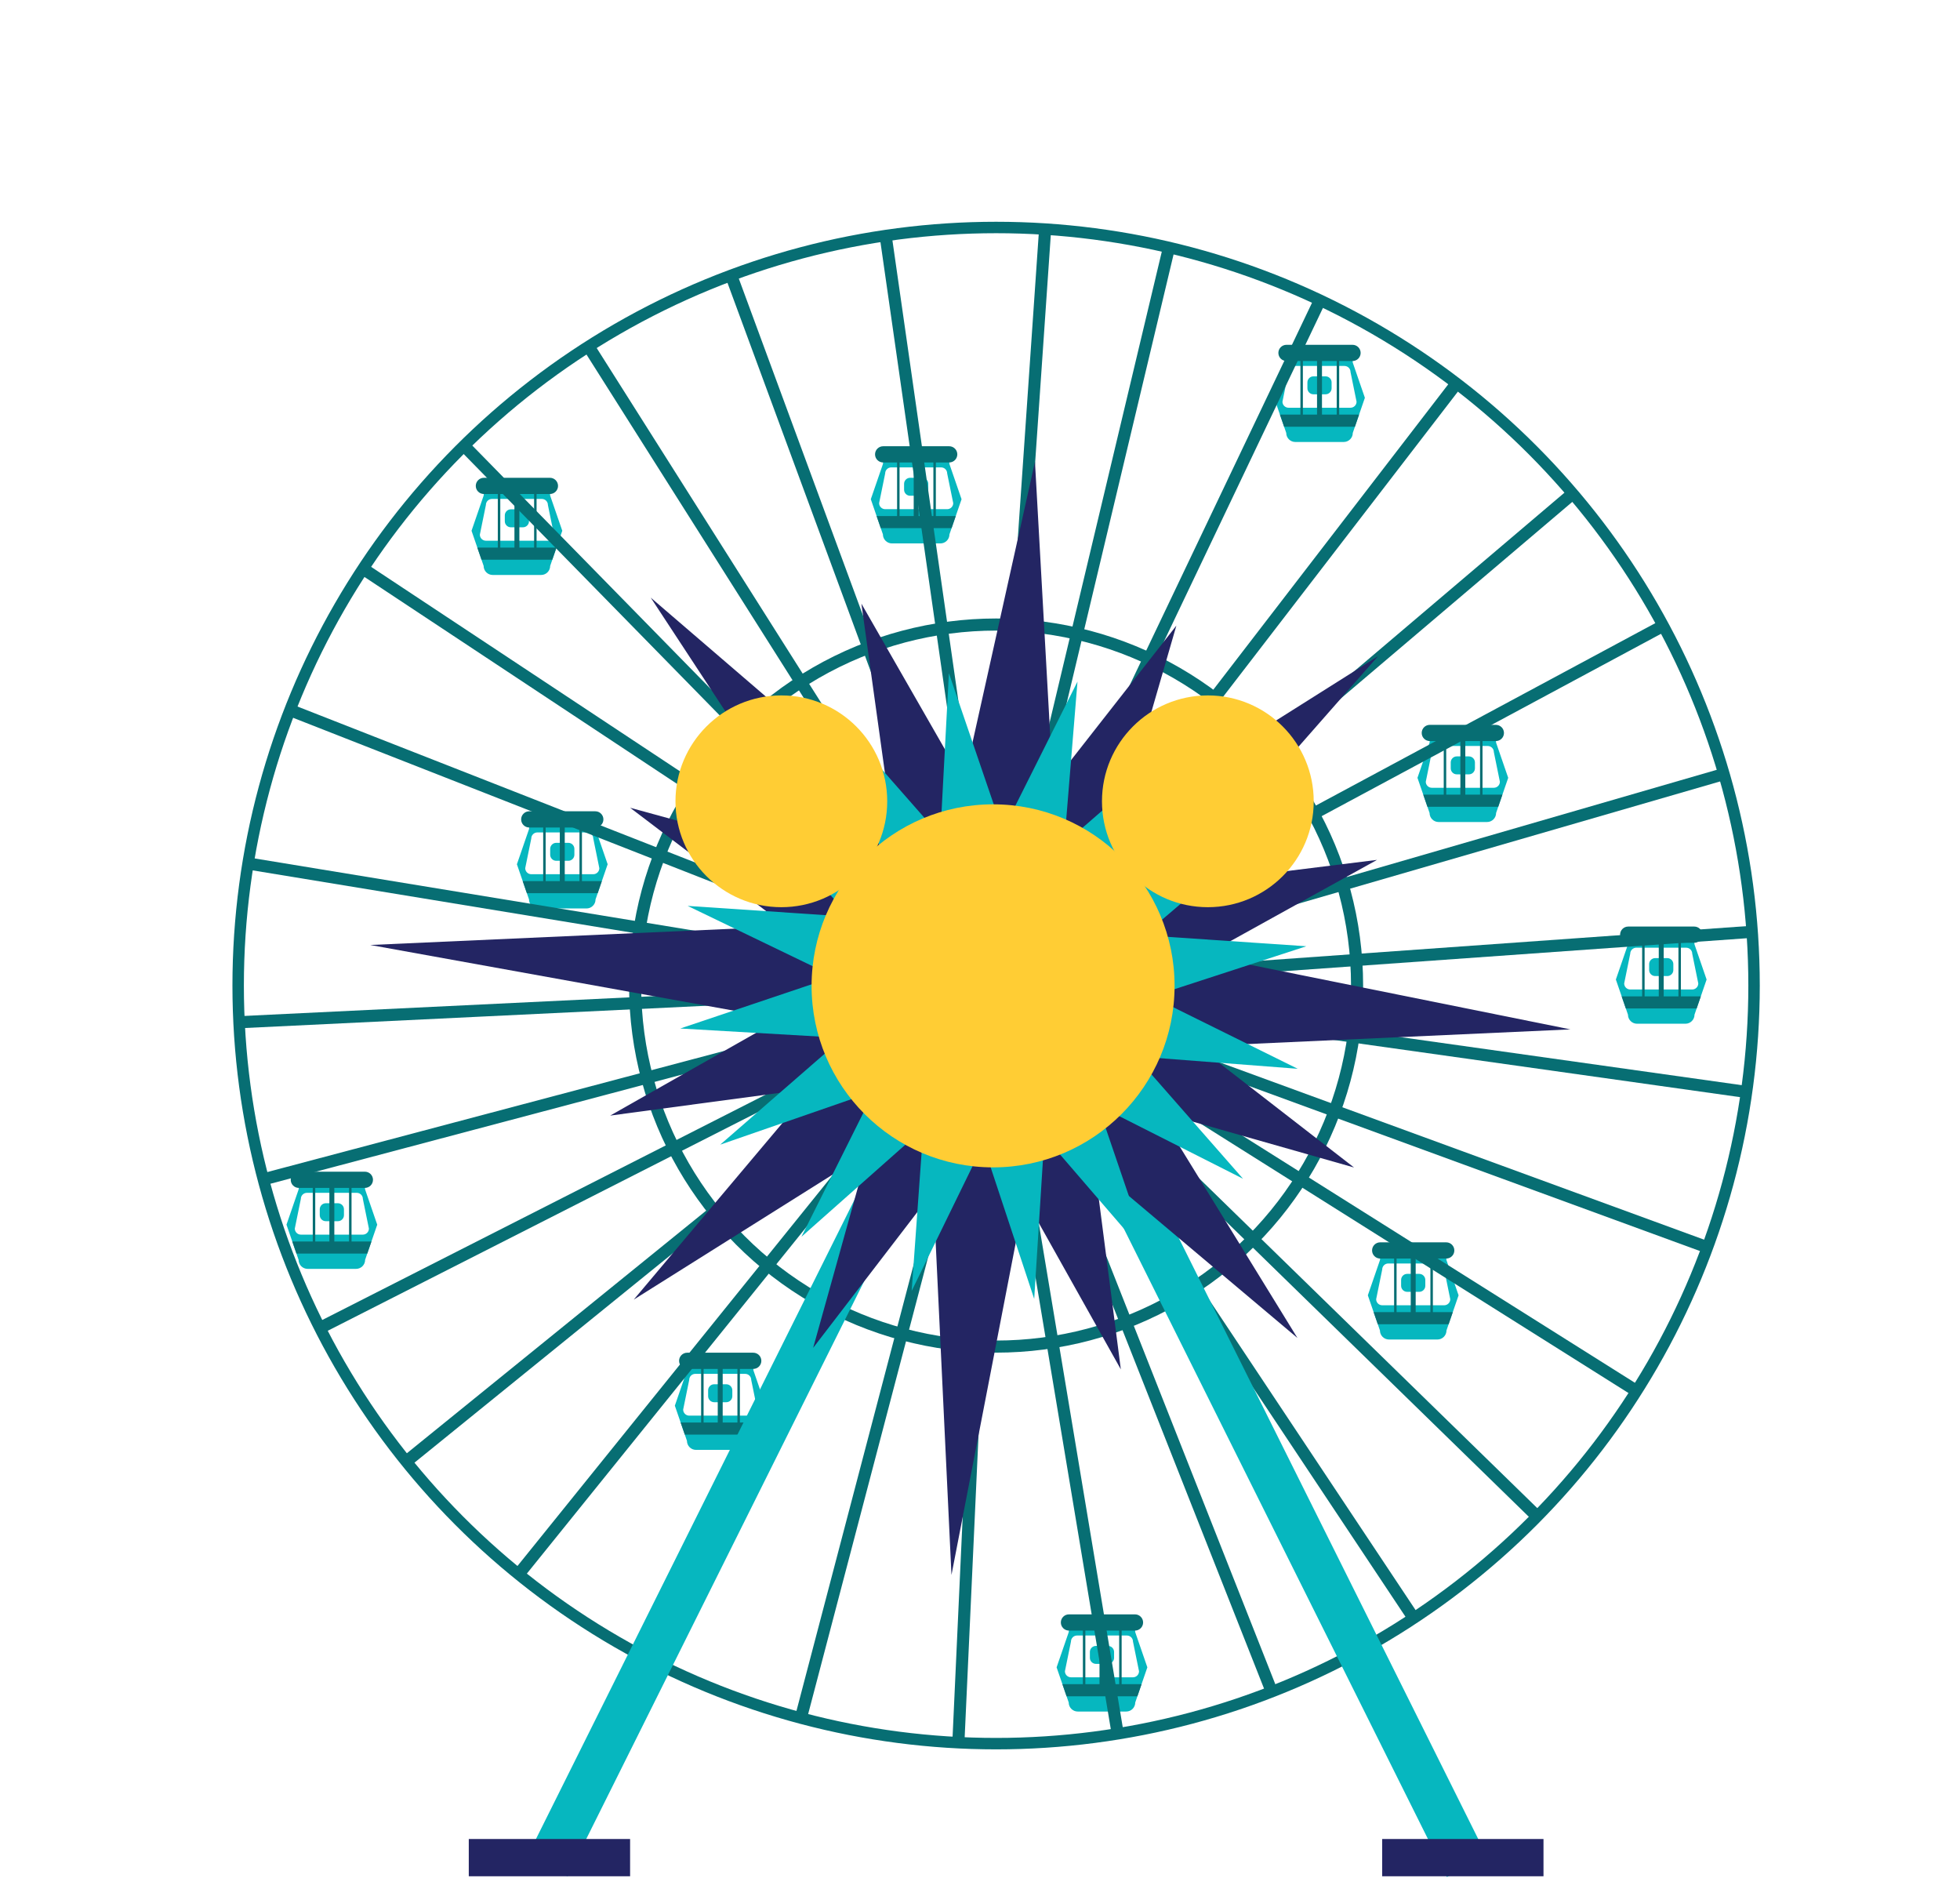 <?xml version="1.0" encoding="utf-8"?>
<!-- Generator: Adobe Illustrator 16.0.0, SVG Export Plug-In . SVG Version: 6.00 Build 0)  -->
<!DOCTYPE svg PUBLIC "-//W3C//DTD SVG 1.1//EN" "http://www.w3.org/Graphics/SVG/1.1/DTD/svg11.dtd">
<svg version="1.1" xmlns="http://www.w3.org/2000/svg" xmlns:xlink="http://www.w3.org/1999/xlink" x="0px" y="0px"
	 width="323.983px" height="310.327px" viewBox="0 0 323.983 310.327" enable-background="new 0 0 323.983 310.327"
	 xml:space="preserve">
<g id="Layer_1">
</g>
<g id="Colors">
</g>
<g id="Dock">
</g>
<g id="Fun_wheel">
</g>
<g id="Orange">
</g>
<g id="Coaster">
</g>
<g id="Fencing_1_">
</g>
<g id="Carousel">
</g>
<g id="Second_Image">
	<g id="Wheel_1_">
		<g id="Cart_29_">
			<path fill="#06B7BF" d="M60.355,196.596c0-0.829-0.671-1.5-1.5-1.5h-8c-0.828,0-1.5,0.671-1.5,1.5l-2,5.805l2,5.805
				c0,0.829,0.672,1.5,1.5,1.5h8c0.829,0,1.5-0.671,1.5-1.5l2-5.805L60.355,196.596z M59.98,204.045H49.73c-0.552,0-1-0.448-1-1
				l1-4.906c0-0.552,0.448-1,1-1h8.25c0.553,0,1,0.448,1,1l1,4.906C60.98,203.598,60.533,204.045,59.98,204.045z"/>
			<path fill="#06B7BF" d="M56.855,200.827c0,0.552-0.447,1-1,1h-2c-0.552,0-1-0.448-1-1v-0.969c0-0.552,0.448-1,1-1h2
				c0.553,0,1,0.448,1,1V200.827z"/>
			<g>
				<defs>
					<path id="SVGID_111_" d="M60.355,208.206c0,0.829-0.671,1.5-1.5,1.5h-8c-0.828,0-1.5-0.671-1.5-1.5l-2-5.805l2-5.805
						c0-0.829,0.672-1.5,1.5-1.5h8c0.829,0,1.5,0.671,1.5,1.5l2,5.805L60.355,208.206z"/>
				</defs>
				<clipPath id="SVGID_2_">
					<use xlink:href="#SVGID_111_"  overflow="visible"/>
				</clipPath>
				
					<line clip-path="url(#SVGID_2_)" fill="none" stroke="#076E73" stroke-width="0.817" stroke-miterlimit="10" x1="54.855" y1="195.142" x2="54.855" y2="205.327"/>
				
					<line clip-path="url(#SVGID_2_)" fill="none" stroke="#076E73" stroke-width="0.409" stroke-miterlimit="10" x1="57.904" y1="195.142" x2="57.904" y2="205.327"/>
				
					<line clip-path="url(#SVGID_2_)" fill="none" stroke="#076E73" stroke-width="0.409" stroke-miterlimit="10" x1="51.904" y1="195.142" x2="51.904" y2="205.327"/>
				<path clip-path="url(#SVGID_2_)" fill="#076E73" d="M62.355,206.181c0,0.552-0.447,1-1,1h-13c-0.552,0-1-0.448-1-1l0,0
					c0-0.552,0.448-1,1-1h13C61.908,205.181,62.355,205.628,62.355,206.181L62.355,206.181z"/>
				<path display="none" clip-path="url(#SVGID_2_)" fill="#232563" d="M60.98,203.045c0,0.552-0.447,1-1,1H49.73
					c-0.552,0-1-0.448-1-1l1-4.906c0-0.552,0.448-1,1-1h8.25c0.553,0,1,0.448,1,1L60.98,203.045z"/>
			</g>
			<path fill="#076E73" d="M61.654,194.985c0,0.74-0.6,1.34-1.34,1.34H49.396c-0.74,0-1.34-0.6-1.34-1.34l0,0
				c0-0.74,0.6-1.34,1.34-1.34h10.918C61.055,193.645,61.654,194.245,61.654,194.985L61.654,194.985z"/>
		</g>
		<g id="Cart_28_">
			<path fill="#06B7BF" d="M124.55,226.512c0-0.829-0.671-1.5-1.5-1.5h-8c-0.829,0-1.5,0.671-1.5,1.5l-2,5.805l2,5.805
				c0,0.829,0.671,1.5,1.5,1.5h8c0.829,0,1.5-0.671,1.5-1.5l2-5.805L124.55,226.512z M124.175,233.962h-10.25c-0.552,0-1-0.448-1-1
				l1-4.906c0-0.552,0.448-1,1-1h8.25c0.552,0,1,0.448,1,1l1,4.906C125.175,233.514,124.727,233.962,124.175,233.962z"/>
			<path fill="#06B7BF" d="M121.05,230.743c0,0.552-0.448,1-1,1h-2c-0.552,0-1-0.448-1-1v-0.969c0-0.552,0.448-1,1-1h2
				c0.552,0,1,0.448,1,1V230.743z"/>
			<g>
				<defs>
					<path id="SVGID_113_" d="M124.55,238.123c0,0.829-0.671,1.5-1.5,1.5h-8c-0.829,0-1.5-0.671-1.5-1.5l-2-5.805l2-5.805
						c0-0.829,0.671-1.5,1.5-1.5h8c0.829,0,1.5,0.671,1.5,1.5l2,5.805L124.55,238.123z"/>
				</defs>
				<clipPath id="SVGID_4_">
					<use xlink:href="#SVGID_113_"  overflow="visible"/>
				</clipPath>
				
					<line clip-path="url(#SVGID_4_)" fill="none" stroke="#076E73" stroke-width="0.817" stroke-miterlimit="10" x1="119.05" y1="225.059" x2="119.05" y2="235.243"/>
				
					<line clip-path="url(#SVGID_4_)" fill="none" stroke="#076E73" stroke-width="0.409" stroke-miterlimit="10" x1="122.098" y1="225.059" x2="122.098" y2="235.243"/>
				
					<line clip-path="url(#SVGID_4_)" fill="none" stroke="#076E73" stroke-width="0.409" stroke-miterlimit="10" x1="116.098" y1="225.059" x2="116.098" y2="235.243"/>
				<path clip-path="url(#SVGID_4_)" fill="#076E73" d="M126.55,236.097c0,0.552-0.448,1-1,1h-13c-0.552,0-1-0.448-1-1l0,0
					c0-0.552,0.448-1,1-1h13C126.102,235.097,126.55,235.545,126.55,236.097L126.55,236.097z"/>
				<path display="none" clip-path="url(#SVGID_4_)" fill="#232563" d="M125.175,232.962c0,0.552-0.448,1-1,1h-10.25
					c-0.552,0-1-0.448-1-1l1-4.906c0-0.552,0.448-1,1-1h8.25c0.552,0,1,0.448,1,1L125.175,232.962z"/>
			</g>
			<path fill="#076E73" d="M125.849,224.901c0,0.74-0.601,1.34-1.34,1.34h-10.918c-0.74,0-1.34-0.6-1.34-1.34l0,0
				c0-0.74,0.6-1.34,1.34-1.34h10.918C125.248,223.562,125.849,224.161,125.849,224.901L125.849,224.901z"/>
		</g>
		<g id="Cart_27_">
			<path fill="#06B7BF" d="M187.654,269.756c0-0.829-0.671-1.5-1.5-1.5h-8c-0.829,0-1.5,0.671-1.5,1.5l-2,5.805l2,5.805
				c0,0.829,0.671,1.5,1.5,1.5h8c0.829,0,1.5-0.671,1.5-1.5l2-5.805L187.654,269.756z M187.279,277.206h-10.25c-0.552,0-1-0.448-1-1
				l1-4.906c0-0.552,0.448-1,1-1h8.25c0.552,0,1,0.448,1,1l1,4.906C188.279,276.758,187.831,277.206,187.279,277.206z"/>
			<path fill="#06B7BF" d="M184.154,273.987c0,0.552-0.448,1-1,1h-2c-0.552,0-1-0.448-1-1v-0.969c0-0.552,0.448-1,1-1h2
				c0.552,0,1,0.448,1,1V273.987z"/>
			<g>
				<defs>
					<path id="SVGID_115_" d="M187.654,281.366c0,0.829-0.671,1.5-1.5,1.5h-8c-0.829,0-1.5-0.671-1.5-1.5l-2-5.805l2-5.805
						c0-0.829,0.671-1.5,1.5-1.5h8c0.829,0,1.5,0.671,1.5,1.5l2,5.805L187.654,281.366z"/>
				</defs>
				<clipPath id="SVGID_6_">
					<use xlink:href="#SVGID_115_"  overflow="visible"/>
				</clipPath>
				
					<line clip-path="url(#SVGID_6_)" fill="none" stroke="#076E73" stroke-width="0.817" stroke-miterlimit="10" x1="182.154" y1="268.302" x2="182.154" y2="278.487"/>
				
					<line clip-path="url(#SVGID_6_)" fill="none" stroke="#076E73" stroke-width="0.409" stroke-miterlimit="10" x1="185.202" y1="268.302" x2="185.202" y2="278.487"/>
				
					<line clip-path="url(#SVGID_6_)" fill="none" stroke="#076E73" stroke-width="0.409" stroke-miterlimit="10" x1="179.202" y1="268.302" x2="179.202" y2="278.487"/>
				<path clip-path="url(#SVGID_6_)" fill="#076E73" d="M189.654,279.341c0,0.552-0.448,1-1,1h-13c-0.552,0-1-0.448-1-1l0,0
					c0-0.552,0.448-1,1-1h13C189.206,278.341,189.654,278.789,189.654,279.341L189.654,279.341z"/>
				<path display="none" clip-path="url(#SVGID_6_)" fill="#232563" d="M188.279,276.206c0,0.552-0.448,1-1,1h-10.25
					c-0.552,0-1-0.448-1-1l1-4.906c0-0.552,0.448-1,1-1h8.25c0.552,0,1,0.448,1,1L188.279,276.206z"/>
			</g>
			<path fill="#076E73" d="M188.953,268.145c0,0.74-0.601,1.34-1.34,1.34h-10.918c-0.74,0-1.34-0.6-1.34-1.34l0,0
				c0-0.74,0.6-1.34,1.34-1.34h10.918C188.353,266.805,188.953,267.405,188.953,268.145L188.953,268.145z"/>
		</g>
		<g id="Cart_26_">
			<path fill="#06B7BF" d="M239.1,208.271c0-0.829-0.671-1.5-1.5-1.5h-8c-0.829,0-1.5,0.671-1.5,1.5l-2,5.805l2,5.805
				c0,0.829,0.671,1.5,1.5,1.5h8c0.829,0,1.5-0.671,1.5-1.5l2-5.805L239.1,208.271z M238.725,215.72h-10.25c-0.552,0-1-0.448-1-1
				l1-4.906c0-0.552,0.448-1,1-1h8.25c0.552,0,1,0.448,1,1l1,4.906C239.725,215.272,239.276,215.72,238.725,215.72z"/>
			<path fill="#06B7BF" d="M235.6,212.501c0,0.552-0.448,1-1,1h-2c-0.552,0-1-0.448-1-1v-0.969c0-0.552,0.448-1,1-1h2
				c0.552,0,1,0.448,1,1V212.501z"/>
			<g>
				<defs>
					<path id="SVGID_117_" d="M239.1,219.881c0,0.829-0.671,1.5-1.5,1.5h-8c-0.829,0-1.5-0.671-1.5-1.5l-2-5.805l2-5.805
						c0-0.829,0.671-1.5,1.5-1.5h8c0.829,0,1.5,0.671,1.5,1.5l2,5.805L239.1,219.881z"/>
				</defs>
				<clipPath id="SVGID_8_">
					<use xlink:href="#SVGID_117_"  overflow="visible"/>
				</clipPath>
				
					<line clip-path="url(#SVGID_8_)" fill="none" stroke="#076E73" stroke-width="0.817" stroke-miterlimit="10" x1="233.6" y1="206.817" x2="233.6" y2="217.001"/>
				
					<line clip-path="url(#SVGID_8_)" fill="none" stroke="#076E73" stroke-width="0.409" stroke-miterlimit="10" x1="236.647" y1="206.817" x2="236.647" y2="217.001"/>
				
					<line clip-path="url(#SVGID_8_)" fill="none" stroke="#076E73" stroke-width="0.409" stroke-miterlimit="10" x1="230.647" y1="206.817" x2="230.647" y2="217.001"/>
				<path clip-path="url(#SVGID_8_)" fill="#076E73" d="M241.1,217.855c0,0.552-0.448,1-1,1h-13c-0.552,0-1-0.448-1-1l0,0
					c0-0.552,0.448-1,1-1h13C240.651,216.855,241.1,217.303,241.1,217.855L241.1,217.855z"/>
				<path display="none" clip-path="url(#SVGID_8_)" fill="#232563" d="M239.725,214.72c0,0.552-0.448,1-1,1h-10.25
					c-0.552,0-1-0.448-1-1l1-4.906c0-0.552,0.448-1,1-1h8.25c0.552,0,1,0.448,1,1L239.725,214.72z"/>
			</g>
			<path fill="#076E73" d="M240.398,206.66c0,0.74-0.601,1.34-1.34,1.34h-10.918c-0.74,0-1.34-0.6-1.34-1.34l0,0
				c0-0.74,0.6-1.34,1.34-1.34h10.918C239.798,205.32,240.398,205.919,240.398,206.66L240.398,206.66z"/>
		</g>
		<g id="Cart_25_">
			<path fill="#06B7BF" d="M280.098,156.082c0-0.829-0.671-1.5-1.5-1.5h-8c-0.829,0-1.5,0.671-1.5,1.5l-2,5.805l2,5.805
				c0,0.829,0.671,1.5,1.5,1.5h8c0.829,0,1.5-0.671,1.5-1.5l2-5.805L280.098,156.082z M279.723,163.532h-10.25c-0.552,0-1-0.448-1-1
				l1-4.906c0-0.552,0.448-1,1-1h8.25c0.552,0,1,0.448,1,1l1,4.906C280.723,163.084,280.274,163.532,279.723,163.532z"/>
			<path fill="#06B7BF" d="M276.598,160.313c0,0.552-0.448,1-1,1h-2c-0.552,0-1-0.448-1-1v-0.969c0-0.552,0.448-1,1-1h2
				c0.552,0,1,0.448,1,1V160.313z"/>
			<g>
				<defs>
					<path id="SVGID_119_" d="M280.098,167.692c0,0.829-0.671,1.5-1.5,1.5h-8c-0.829,0-1.5-0.671-1.5-1.5l-2-5.805l2-5.805
						c0-0.829,0.671-1.5,1.5-1.5h8c0.829,0,1.5,0.671,1.5,1.5l2,5.805L280.098,167.692z"/>
				</defs>
				<clipPath id="SVGID_10_">
					<use xlink:href="#SVGID_119_"  overflow="visible"/>
				</clipPath>
				
					<line clip-path="url(#SVGID_10_)" fill="none" stroke="#076E73" stroke-width="0.817" stroke-miterlimit="10" x1="274.598" y1="154.628" x2="274.598" y2="164.813"/>
				
					<line clip-path="url(#SVGID_10_)" fill="none" stroke="#076E73" stroke-width="0.409" stroke-miterlimit="10" x1="277.646" y1="154.628" x2="277.646" y2="164.813"/>
				
					<line clip-path="url(#SVGID_10_)" fill="none" stroke="#076E73" stroke-width="0.409" stroke-miterlimit="10" x1="271.646" y1="154.628" x2="271.646" y2="164.813"/>
				<path clip-path="url(#SVGID_10_)" fill="#076E73" d="M282.098,165.667c0,0.552-0.448,1-1,1h-13c-0.552,0-1-0.448-1-1l0,0
					c0-0.552,0.448-1,1-1h13C281.649,164.667,282.098,165.115,282.098,165.667L282.098,165.667z"/>
				<path display="none" clip-path="url(#SVGID_10_)" fill="#232563" d="M280.723,162.532c0,0.552-0.448,1-1,1h-10.25
					c-0.552,0-1-0.448-1-1l1-4.906c0-0.552,0.448-1,1-1h8.25c0.552,0,1,0.448,1,1L280.723,162.532z"/>
			</g>
			<path fill="#076E73" d="M281.396,154.471c0,0.74-0.601,1.34-1.34,1.34h-10.918c-0.74,0-1.34-0.6-1.34-1.34l0,0
				c0-0.74,0.6-1.34,1.34-1.34h10.918C280.796,153.131,281.396,153.731,281.396,154.471L281.396,154.471z"/>
		</g>
		<g id="Cart_24_">
			<path fill="#06B7BF" d="M247.303,122.746c0-0.829-0.671-1.5-1.5-1.5h-8c-0.829,0-1.5,0.671-1.5,1.5l-2,5.805l2,5.805
				c0,0.829,0.671,1.5,1.5,1.5h8c0.829,0,1.5-0.671,1.5-1.5l2-5.805L247.303,122.746z M246.928,130.195h-10.25c-0.552,0-1-0.448-1-1
				l1-4.906c0-0.552,0.448-1,1-1h8.25c0.552,0,1,0.448,1,1l1,4.906C247.928,129.748,247.479,130.195,246.928,130.195z"/>
			<path fill="#06B7BF" d="M243.803,126.977c0,0.552-0.448,1-1,1h-2c-0.552,0-1-0.448-1-1v-0.969c0-0.552,0.448-1,1-1h2
				c0.552,0,1,0.448,1,1V126.977z"/>
			<g>
				<defs>
					<path id="SVGID_121_" d="M247.303,134.356c0,0.829-0.671,1.5-1.5,1.5h-8c-0.829,0-1.5-0.671-1.5-1.5l-2-5.805l2-5.805
						c0-0.829,0.671-1.5,1.5-1.5h8c0.829,0,1.5,0.671,1.5,1.5l2,5.805L247.303,134.356z"/>
				</defs>
				<clipPath id="SVGID_12_">
					<use xlink:href="#SVGID_121_"  overflow="visible"/>
				</clipPath>
				
					<line clip-path="url(#SVGID_12_)" fill="none" stroke="#076E73" stroke-width="0.817" stroke-miterlimit="10" x1="241.803" y1="121.292" x2="241.803" y2="131.477"/>
				
					<line clip-path="url(#SVGID_12_)" fill="none" stroke="#076E73" stroke-width="0.409" stroke-miterlimit="10" x1="244.851" y1="121.292" x2="244.851" y2="131.477"/>
				
					<line clip-path="url(#SVGID_12_)" fill="none" stroke="#076E73" stroke-width="0.409" stroke-miterlimit="10" x1="238.851" y1="121.292" x2="238.851" y2="131.477"/>
				<path clip-path="url(#SVGID_12_)" fill="#076E73" d="M249.303,132.331c0,0.552-0.448,1-1,1h-13c-0.552,0-1-0.448-1-1l0,0
					c0-0.552,0.448-1,1-1h13C248.854,131.331,249.303,131.778,249.303,132.331L249.303,132.331z"/>
				<path display="none" clip-path="url(#SVGID_12_)" fill="#232563" d="M247.928,129.195c0,0.552-0.448,1-1,1h-10.25
					c-0.552,0-1-0.448-1-1l1-4.906c0-0.552,0.448-1,1-1h8.25c0.552,0,1,0.448,1,1L247.928,129.195z"/>
			</g>
			<path fill="#076E73" d="M248.602,121.135c0,0.74-0.601,1.34-1.34,1.34h-10.918c-0.74,0-1.34-0.6-1.34-1.34l0,0
				c0-0.74,0.6-1.34,1.34-1.34h10.918C248.001,119.795,248.602,120.395,248.602,121.135L248.602,121.135z"/>
		</g>
		<g id="Cart_23_">
			<path fill="#06B7BF" d="M223.611,59.937c0-0.829-0.671-1.5-1.5-1.5h-8c-0.829,0-1.5,0.671-1.5,1.5l-2,5.805l2,5.805
				c0,0.829,0.671,1.5,1.5,1.5h8c0.829,0,1.5-0.671,1.5-1.5l2-5.805L223.611,59.937z M223.236,67.386h-10.25c-0.552,0-1-0.448-1-1
				l1-4.906c0-0.552,0.448-1,1-1h8.25c0.552,0,1,0.448,1,1l1,4.906C224.236,66.938,223.788,67.386,223.236,67.386z"/>
			<path fill="#06B7BF" d="M220.111,64.167c0,0.552-0.448,1-1,1h-2c-0.552,0-1-0.448-1-1v-0.969c0-0.552,0.448-1,1-1h2
				c0.552,0,1,0.448,1,1V64.167z"/>
			<g>
				<defs>
					<path id="SVGID_123_" d="M223.611,71.547c0,0.829-0.671,1.5-1.5,1.5h-8c-0.829,0-1.5-0.671-1.5-1.5l-2-5.805l2-5.805
						c0-0.829,0.671-1.5,1.5-1.5h8c0.829,0,1.5,0.671,1.5,1.5l2,5.805L223.611,71.547z"/>
				</defs>
				<clipPath id="SVGID_14_">
					<use xlink:href="#SVGID_123_"  overflow="visible"/>
				</clipPath>
				
					<line clip-path="url(#SVGID_14_)" fill="none" stroke="#076E73" stroke-width="0.817" stroke-miterlimit="10" x1="218.111" y1="58.483" x2="218.111" y2="68.667"/>
				
					<line clip-path="url(#SVGID_14_)" fill="none" stroke="#076E73" stroke-width="0.409" stroke-miterlimit="10" x1="221.159" y1="58.483" x2="221.159" y2="68.667"/>
				
					<line clip-path="url(#SVGID_14_)" fill="none" stroke="#076E73" stroke-width="0.409" stroke-miterlimit="10" x1="215.159" y1="58.483" x2="215.159" y2="68.667"/>
				<path clip-path="url(#SVGID_14_)" fill="#076E73" d="M225.611,69.521c0,0.552-0.448,1-1,1h-13c-0.552,0-1-0.448-1-1l0,0
					c0-0.552,0.448-1,1-1h13C225.163,68.521,225.611,68.969,225.611,69.521L225.611,69.521z"/>
				<path display="none" clip-path="url(#SVGID_14_)" fill="#232563" d="M224.236,66.386c0,0.552-0.448,1-1,1h-10.25
					c-0.552,0-1-0.448-1-1l1-4.906c0-0.552,0.448-1,1-1h8.25c0.552,0,1,0.448,1,1L224.236,66.386z"/>
			</g>
			<path fill="#076E73" d="M224.91,58.326c0,0.74-0.601,1.34-1.34,1.34h-10.918c-0.74,0-1.34-0.6-1.34-1.34l0,0
				c0-0.74,0.6-1.34,1.34-1.34h10.918C224.31,56.986,224.91,57.585,224.91,58.326L224.91,58.326z"/>
		</g>
		<g id="Cart_22_">
			<path fill="#06B7BF" d="M156.942,76.702c0-0.829-0.671-1.5-1.5-1.5h-8c-0.829,0-1.5,0.671-1.5,1.5l-2,5.805l2,5.805
				c0,0.829,0.671,1.5,1.5,1.5h8c0.829,0,1.5-0.671,1.5-1.5l2-5.805L156.942,76.702z M156.567,84.151h-10.25c-0.552,0-1-0.448-1-1
				l1-4.906c0-0.552,0.448-1,1-1h8.25c0.552,0,1,0.448,1,1l1,4.906C157.567,83.704,157.119,84.151,156.567,84.151z"/>
			<path fill="#06B7BF" d="M153.442,80.933c0,0.552-0.448,1-1,1h-2c-0.552,0-1-0.448-1-1v-0.969c0-0.552,0.448-1,1-1h2
				c0.552,0,1,0.448,1,1V80.933z"/>
			<g>
				<defs>
					<path id="SVGID_125_" d="M156.942,88.312c0,0.829-0.671,1.5-1.5,1.5h-8c-0.829,0-1.5-0.671-1.5-1.5l-2-5.805l2-5.805
						c0-0.829,0.671-1.5,1.5-1.5h8c0.829,0,1.5,0.671,1.5,1.5l2,5.805L156.942,88.312z"/>
				</defs>
				<clipPath id="SVGID_16_">
					<use xlink:href="#SVGID_125_"  overflow="visible"/>
				</clipPath>
				
					<line clip-path="url(#SVGID_16_)" fill="none" stroke="#076E73" stroke-width="0.817" stroke-miterlimit="10" x1="151.442" y1="75.248" x2="151.442" y2="85.433"/>
				
					<line clip-path="url(#SVGID_16_)" fill="none" stroke="#076E73" stroke-width="0.409" stroke-miterlimit="10" x1="154.49" y1="75.248" x2="154.49" y2="85.433"/>
				
					<line clip-path="url(#SVGID_16_)" fill="none" stroke="#076E73" stroke-width="0.409" stroke-miterlimit="10" x1="148.49" y1="75.248" x2="148.49" y2="85.433"/>
				<path clip-path="url(#SVGID_16_)" fill="#076E73" d="M158.942,86.287c0,0.552-0.448,1-1,1h-13c-0.552,0-1-0.448-1-1l0,0
					c0-0.552,0.448-1,1-1h13C158.494,85.287,158.942,85.734,158.942,86.287L158.942,86.287z"/>
				<path display="none" clip-path="url(#SVGID_16_)" fill="#232563" d="M157.567,83.151c0,0.552-0.448,1-1,1h-10.25
					c-0.552,0-1-0.448-1-1l1-4.906c0-0.552,0.448-1,1-1h8.25c0.552,0,1,0.448,1,1L157.567,83.151z"/>
			</g>
			<path fill="#076E73" d="M158.241,75.091c0,0.74-0.601,1.34-1.34,1.34h-10.918c-0.74,0-1.34-0.6-1.34-1.34l0,0
				c0-0.74,0.6-1.34,1.34-1.34h10.918C157.641,73.751,158.241,74.351,158.241,75.091L158.241,75.091z"/>
		</g>
		<g id="Cart_21_">
			<path fill="#06B7BF" d="M90.943,81.915c0-0.829-0.671-1.5-1.5-1.5h-8c-0.829,0-1.5,0.671-1.5,1.5l-2,5.805l2,5.805
				c0,0.829,0.671,1.5,1.5,1.5h8c0.829,0,1.5-0.671,1.5-1.5l2-5.805L90.943,81.915z M90.568,89.364h-10.25c-0.552,0-1-0.448-1-1
				l1-4.906c0-0.552,0.448-1,1-1h8.25c0.552,0,1,0.448,1,1l1,4.906C91.568,88.917,91.12,89.364,90.568,89.364z"/>
			<path fill="#06B7BF" d="M87.443,86.146c0,0.552-0.448,1-1,1h-2c-0.552,0-1-0.448-1-1v-0.969c0-0.552,0.448-1,1-1h2
				c0.552,0,1,0.448,1,1V86.146z"/>
			<g>
				<defs>
					<path id="SVGID_127_" d="M90.943,93.525c0,0.829-0.671,1.5-1.5,1.5h-8c-0.829,0-1.5-0.671-1.5-1.5l-2-5.805l2-5.805
						c0-0.829,0.671-1.5,1.5-1.5h8c0.829,0,1.5,0.671,1.5,1.5l2,5.805L90.943,93.525z"/>
				</defs>
				<clipPath id="SVGID_18_">
					<use xlink:href="#SVGID_127_"  overflow="visible"/>
				</clipPath>
				
					<line clip-path="url(#SVGID_18_)" fill="none" stroke="#076E73" stroke-width="0.817" stroke-miterlimit="10" x1="85.443" y1="80.461" x2="85.443" y2="90.646"/>
				
					<line clip-path="url(#SVGID_18_)" fill="none" stroke="#076E73" stroke-width="0.409" stroke-miterlimit="10" x1="88.491" y1="80.461" x2="88.491" y2="90.646"/>
				
					<line clip-path="url(#SVGID_18_)" fill="none" stroke="#076E73" stroke-width="0.409" stroke-miterlimit="10" x1="82.491" y1="80.461" x2="82.491" y2="90.646"/>
				<path clip-path="url(#SVGID_18_)" fill="#076E73" d="M92.943,91.5c0,0.552-0.448,1-1,1h-13c-0.552,0-1-0.448-1-1l0,0
					c0-0.552,0.448-1,1-1h13C92.495,90.5,92.943,90.947,92.943,91.5L92.943,91.5z"/>
				<path display="none" clip-path="url(#SVGID_18_)" fill="#232563" d="M91.568,88.364c0,0.552-0.448,1-1,1h-10.25
					c-0.552,0-1-0.448-1-1l1-4.906c0-0.552,0.448-1,1-1h8.25c0.552,0,1,0.448,1,1L91.568,88.364z"/>
			</g>
			<path fill="#076E73" d="M92.242,80.304c0,0.74-0.601,1.34-1.34,1.34H79.984c-0.74,0-1.34-0.6-1.34-1.34l0,0
				c0-0.74,0.6-1.34,1.34-1.34h10.918C91.642,78.964,92.242,79.563,92.242,80.304L92.242,80.304z"/>
		</g>
		<g id="Cart_20_">
			<path fill="#06B7BF" d="M98.443,137.032c0-0.829-0.671-1.5-1.5-1.5h-8c-0.829,0-1.5,0.671-1.5,1.5l-2,5.805l2,5.805
				c0,0.829,0.671,1.5,1.5,1.5h8c0.829,0,1.5-0.671,1.5-1.5l2-5.805L98.443,137.032z M98.068,144.481h-10.25c-0.552,0-1-0.448-1-1
				l1-4.906c0-0.552,0.448-1,1-1h8.25c0.552,0,1,0.448,1,1l1,4.906C99.068,144.034,98.62,144.481,98.068,144.481z"/>
			<path fill="#06B7BF" d="M94.943,141.263c0,0.552-0.448,1-1,1h-2c-0.552,0-1-0.448-1-1v-0.969c0-0.552,0.448-1,1-1h2
				c0.552,0,1,0.448,1,1V141.263z"/>
			<g>
				<defs>
					<path id="SVGID_129_" d="M98.443,148.642c0,0.829-0.671,1.5-1.5,1.5h-8c-0.829,0-1.5-0.671-1.5-1.5l-2-5.805l2-5.805
						c0-0.829,0.671-1.5,1.5-1.5h8c0.829,0,1.5,0.671,1.5,1.5l2,5.805L98.443,148.642z"/>
				</defs>
				<clipPath id="SVGID_20_">
					<use xlink:href="#SVGID_129_"  overflow="visible"/>
				</clipPath>
				
					<line clip-path="url(#SVGID_20_)" fill="none" stroke="#076E73" stroke-width="0.817" stroke-miterlimit="10" x1="92.943" y1="135.578" x2="92.943" y2="145.763"/>
				
					<line clip-path="url(#SVGID_20_)" fill="none" stroke="#076E73" stroke-width="0.409" stroke-miterlimit="10" x1="95.991" y1="135.578" x2="95.991" y2="145.763"/>
				
					<line clip-path="url(#SVGID_20_)" fill="none" stroke="#076E73" stroke-width="0.409" stroke-miterlimit="10" x1="89.991" y1="135.578" x2="89.991" y2="145.763"/>
				<path clip-path="url(#SVGID_20_)" fill="#076E73" d="M100.443,146.617c0,0.552-0.448,1-1,1h-13c-0.552,0-1-0.448-1-1l0,0
					c0-0.552,0.448-1,1-1h13C99.995,145.617,100.443,146.064,100.443,146.617L100.443,146.617z"/>
				<path display="none" clip-path="url(#SVGID_20_)" fill="#232563" d="M99.068,143.481c0,0.552-0.448,1-1,1h-10.25
					c-0.552,0-1-0.448-1-1l1-4.906c0-0.552,0.448-1,1-1h8.25c0.552,0,1,0.448,1,1L99.068,143.481z"/>
			</g>
			<path fill="#076E73" d="M99.742,135.421c0,0.74-0.601,1.34-1.34,1.34H87.484c-0.74,0-1.34-0.6-1.34-1.34l0,0
				c0-0.74,0.6-1.34,1.34-1.34h10.918C99.142,134.081,99.742,134.681,99.742,135.421L99.742,135.421z"/>
		</g>
		<circle fill="none" stroke="#076E73" stroke-width="2" stroke-miterlimit="10" cx="164.654" cy="162.884" r="59.667"/>
		<circle fill="none" stroke="#076E73" stroke-width="1.891" stroke-miterlimit="10" cx="164.654" cy="162.884" r="125.287"/>
		<g id="Lines_2_">
			
				<line fill="none" stroke="#076E73" stroke-width="2" stroke-miterlimit="10" x1="164.154" y1="162.931" x2="172.759" y2="37.851"/>
			
				<line fill="none" stroke="#076E73" stroke-width="2" stroke-miterlimit="10" x1="164.154" y1="162.931" x2="146.376" y2="38.822"/>
			
				<line fill="none" stroke="#076E73" stroke-width="2" stroke-miterlimit="10" x1="164.154" y1="162.931" x2="120.782" y2="45.296"/>
			
				<line fill="none" stroke="#076E73" stroke-width="2" stroke-miterlimit="10" x1="164.154" y1="162.931" x2="97.111" y2="56.986"/>
			
				<line fill="none" stroke="#076E73" stroke-width="2" stroke-miterlimit="10" x1="164.154" y1="162.931" x2="76.413" y2="73.374"/>
			
				<line fill="none" stroke="#076E73" stroke-width="2" stroke-miterlimit="10" x1="164.154" y1="162.931" x2="59.605" y2="93.732"/>
			
				<line fill="none" stroke="#076E73" stroke-width="2" stroke-miterlimit="10" x1="164.154" y1="162.931" x2="47.434" y2="117.159"/>
			
				<line fill="none" stroke="#076E73" stroke-width="2" stroke-miterlimit="10" x1="164.154" y1="162.931" x2="40.437" y2="142.615"/>
			
				<line fill="none" stroke="#076E73" stroke-width="2" stroke-miterlimit="10" x1="164.154" y1="162.931" x2="38.925" y2="168.972"/>
			
				<line fill="none" stroke="#076E73" stroke-width="2" stroke-miterlimit="10" x1="164.154" y1="162.931" x2="42.967" y2="195.061"/>
			
				<line fill="none" stroke="#076E73" stroke-width="2" stroke-miterlimit="10" x1="164.154" y1="162.931" x2="52.382" y2="219.725"/>
			
				<line fill="none" stroke="#076E73" stroke-width="2" stroke-miterlimit="10" x1="164.154" y1="162.931" x2="66.753" y2="241.871"/>
			
				<line fill="none" stroke="#076E73" stroke-width="2" stroke-miterlimit="10" x1="164.154" y1="162.931" x2="85.443" y2="260.517"/>
			
				<line fill="none" stroke="#076E73" stroke-width="2" stroke-miterlimit="10" x1="164.154" y1="162.931" x2="107.624" y2="274.835"/>
			
				<line fill="none" stroke="#076E73" stroke-width="2" stroke-miterlimit="10" x1="164.154" y1="162.931" x2="132.311" y2="284.192"/>
			
				<line fill="none" stroke="#076E73" stroke-width="2" stroke-miterlimit="10" x1="164.154" y1="162.931" x2="158.409" y2="288.171"/>
			
				<line fill="none" stroke="#076E73" stroke-width="2" stroke-miterlimit="10" x1="164.154" y1="162.931" x2="184.763" y2="286.598"/>
			
				<line fill="none" stroke="#076E73" stroke-width="2" stroke-miterlimit="10" x1="164.154" y1="162.931" x2="210.202" y2="279.541"/>
			
				<line fill="none" stroke="#076E73" stroke-width="2" stroke-miterlimit="10" x1="164.154" y1="162.931" x2="233.6" y2="267.312"/>
			
				<line fill="none" stroke="#076E73" stroke-width="2" stroke-miterlimit="10" x1="164.154" y1="162.931" x2="253.918" y2="250.456"/>
			
				<line fill="none" stroke="#076E73" stroke-width="2" stroke-miterlimit="10" x1="164.154" y1="162.931" x2="270.256" y2="229.719"/>
			
				<line fill="none" stroke="#076E73" stroke-width="2" stroke-miterlimit="10" x1="164.154" y1="162.931" x2="281.89" y2="206.02"/>
			
				<line fill="none" stroke="#076E73" stroke-width="2" stroke-miterlimit="10" x1="164.154" y1="162.931" x2="288.303" y2="180.411"/>
			
				<line fill="none" stroke="#076E73" stroke-width="2" stroke-miterlimit="10" x1="164.154" y1="162.931" x2="289.211" y2="154.026"/>
			
				<line fill="none" stroke="#076E73" stroke-width="2" stroke-miterlimit="10" x1="164.154" y1="162.931" x2="284.574" y2="128.036"/>
			
				<line fill="none" stroke="#076E73" stroke-width="2" stroke-miterlimit="10" x1="164.154" y1="162.931" x2="274.598" y2="103.593"/>
			
				<line fill="none" stroke="#076E73" stroke-width="2" stroke-miterlimit="10" x1="164.154" y1="162.931" x2="259.724" y2="81.782"/>
			
				<line fill="none" stroke="#076E73" stroke-width="2" stroke-miterlimit="10" x1="164.154" y1="162.931" x2="240.612" y2="63.568"/>
			
				<line fill="none" stroke="#076E73" stroke-width="2" stroke-miterlimit="10" x1="164.154" y1="162.931" x2="218.111" y2="49.76"/>
			
				<line fill="none" stroke="#076E73" stroke-width="2" stroke-miterlimit="10" x1="164.154" y1="162.931" x2="193.218" y2="40.97"/>
		</g>
		<g id="Base_2_">
			
				<rect x="118.403" y="174.541" transform="matrix(-0.895 -0.446 0.446 -0.895 121.952 519.129)" fill="#06B7BF" width="7.438" height="141.318"/>
			
				<rect x="207.323" y="174.541" transform="matrix(0.895 -0.446 0.446 0.895 -87.259 119.987)" fill="#06B7BF" width="7.438" height="141.318"/>
			<rect x="77.488" y="303.931" fill="#232563" width="26.666" height="6.158"/>
			<rect x="228.469" y="303.931" fill="#232563" width="26.667" height="6.158"/>
		</g>
		<g id="Points_Level_2_4_">
			<polygon fill="#232563" points="167.772,144.033 149.414,150.309 142.387,99.762 			"/>
			<polygon fill="#232563" points="160.286,144.076 145.713,156.881 107.563,98.769 			"/>
			<polygon fill="#232563" points="153.384,146.971 144.798,164.369 104.16,133.498 			"/>
			<polygon fill="#232563" points="148.106,152.282 146.809,171.639 61.202,156.177 			"/>
			<polygon fill="#232563" points="145.255,159.205 151.442,177.591 100.861,184.373 			"/>
			<polygon fill="#232563" points="145.262,166.69 157.997,181.326 104.756,214.788 			"/>
			<polygon fill="#232563" points="148.124,173.608 165.479,182.277 134.41,222.764 			"/>
			<polygon fill="#232563" points="153.408,178.912 172.759,180.301 157.276,260.295 			"/>
			<polygon fill="#232563" points="160.317,181.795 178.734,175.697 185.27,226.312 			"/>
			<polygon fill="#232563" points="167.804,181.827 182.5,169.163 214.459,221.121 			"/>
			<polygon fill="#232563" points="174.736,178.997 183.49,161.685 223.821,192.952 			"/>
			<polygon fill="#232563" points="180.067,173.737 181.55,154.395 259.58,170.125 			"/>
			<polygon fill="#232563" points="182.984,166.842 176.975,148.397 227.62,142.112 			"/>
			<polygon fill="#232563" points="183.051,159.354 170.458,144.598 227.782,108.454 			"/>
			<polygon fill="#232563" points="180.255,152.41 162.984,143.573 194.45,103.396 			"/>
			<polygon fill="#232563" points="175.021,147.056 155.686,145.478 171.077,76.315 			"/>
		</g>
		<g id="Points_Level_1_4_">
			<polygon fill="#06B7BF" points="169.748,148.977 154.738,151.065 156.852,111.259 			"/>
			<polygon fill="#06B7BF" points="164.001,147.898 150.924,155.556 137.688,117.955 			"/>
			<polygon fill="#06B7BF" points="158.277,149.094 149.111,161.162 122.53,131.456 			"/>
			<polygon fill="#06B7BF" points="153.442,152.384 149.574,167.036 113.67,149.719 			"/>
			<polygon fill="#06B7BF" points="150.229,157.269 152.244,172.288 112.448,169.98 			"/>
			<polygon fill="#06B7BF" points="149.122,163.011 156.716,176.125 119.05,189.176 			"/>
			<polygon fill="#06B7BF" points="150.29,168.741 162.312,177.965 132.477,204.4 			"/>
			<polygon fill="#06B7BF" points="153.556,173.591 168.188,177.53 150.696,213.35 			"/>
			<polygon fill="#06B7BF" points="158.426,176.829 173.454,174.887 170.952,214.671 			"/>
			<polygon fill="#06B7BF" points="164.162,177.964 177.312,170.435 190.18,208.163 			"/>
			<polygon fill="#06B7BF" points="169.898,176.824 179.181,164.847 205.469,194.812 			"/>
			<polygon fill="#06B7BF" points="174.766,173.581 178.775,158.969 214.508,176.637 			"/>
			<polygon fill="#06B7BF" points="178.027,168.727 176.157,153.69 215.928,156.388 			"/>
			<polygon fill="#06B7BF" points="179.189,162.995 171.724,149.81 209.515,137.129 			"/>
			<polygon fill="#06B7BF" points="178.076,157.254 166.145,147.914 196.238,121.774 			"/>
			<polygon fill="#06B7BF" points="174.857,152.372 160.265,148.291 178.107,112.646 			"/>
		</g>
		<g id="Mickey_2_">
			<circle fill="#FFCD34" cx="164.154" cy="162.931" r="30"/>
			<circle fill="#FFCD34" cx="129.154" cy="132.431" r="17.5"/>
			<circle fill="#FFCD34" cx="199.654" cy="132.431" r="17.5"/>
		</g>
	</g>
</g>
</svg>
